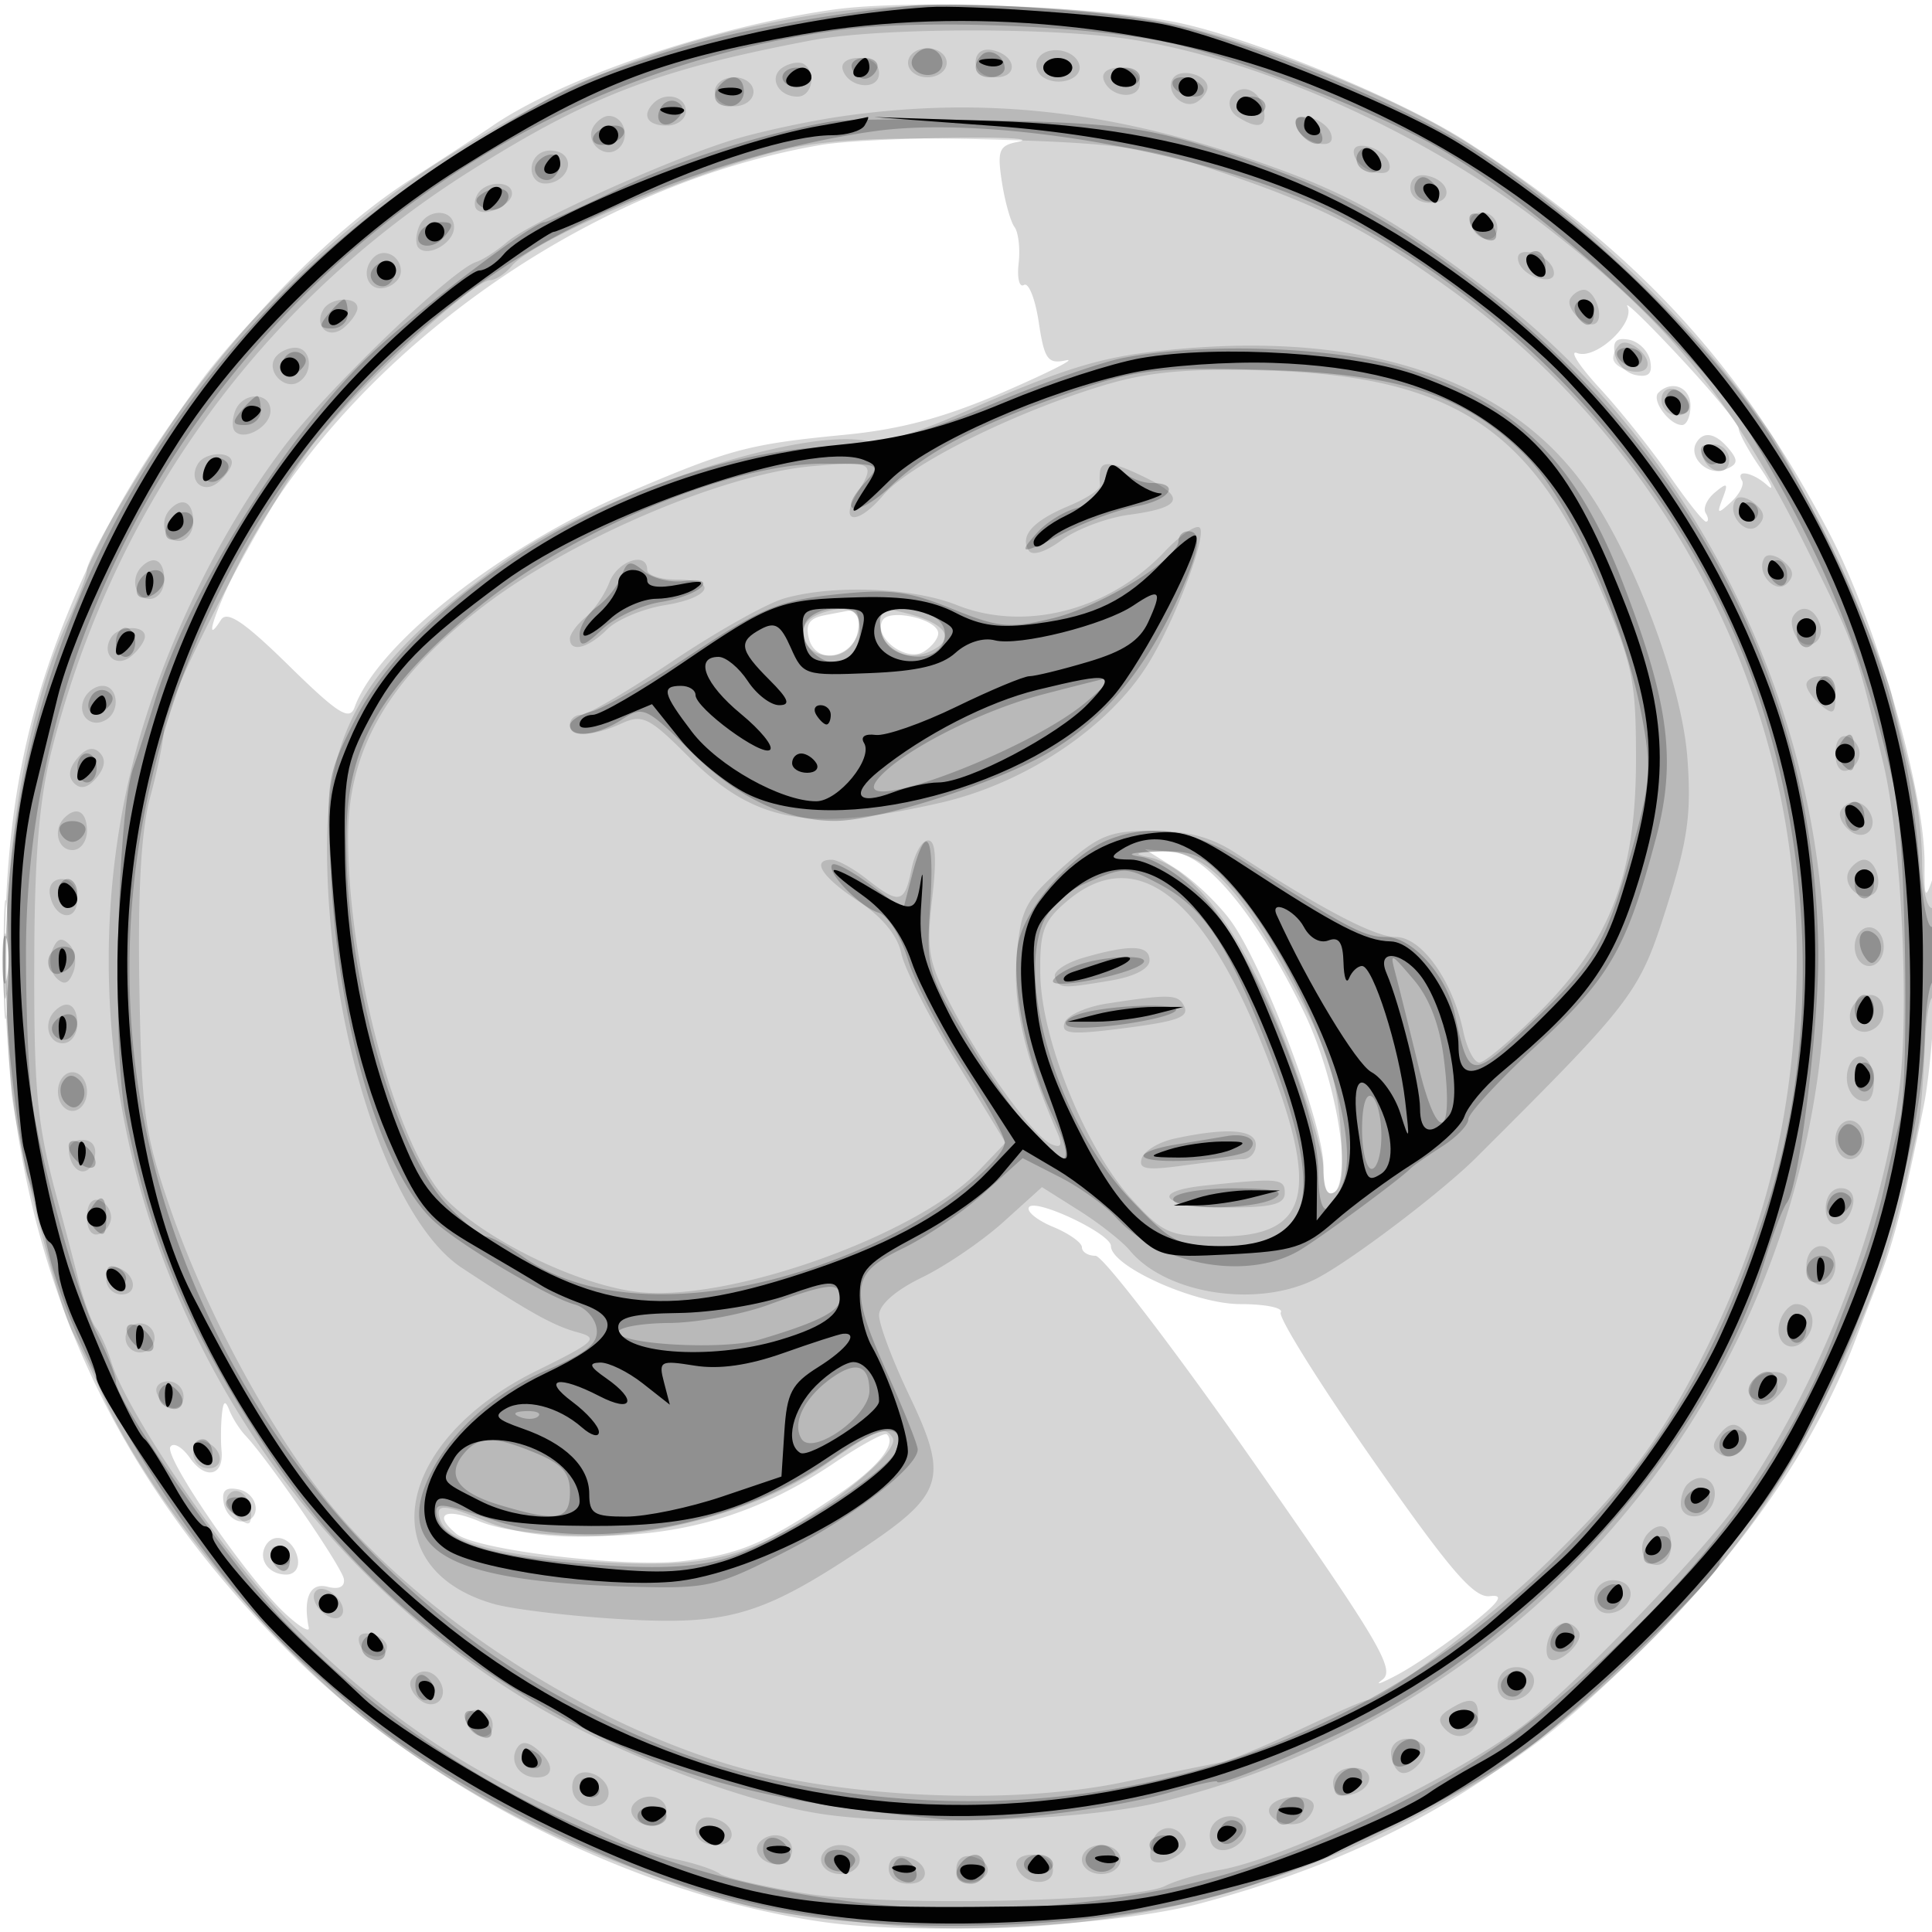 <svg xmlns="http://www.w3.org/2000/svg" width="200" height="200" fill="#000000"><path fill-opacity=".161" fill-rule="evenodd" d="M86.25.998C73.848 2.746 58.231 8.065 51.04 12.991c-1.397.957-5.221 3.461-8.497 5.565C30.671 26.18 16.922 42.372 9.899 57 3.065 71.235.5 82.833.5 99.5c0 28.901 9.736 52.222 30.151 72.218 14.17 13.879 35.177 24.398 54.349 27.215 10.141 1.489 30.222.523 39.251-1.89 18.578-4.964 31.999-12.743 46.249-26.807 10.042-9.911 17.412-20.657 21.51-31.363a978 978 0 0 1 2.665-6.873c1.388-3.536 2.62-8.363 4.467-17.5 1.292-6.392 2.086-26.957.907-23.5-.74 2.171-.848 1.974-.818-1.5.064-7.523-5.019-25.12-9.971-34.515-9.255-17.562-20.087-29.223-37.49-40.355-6.661-4.261-21.089-10.27-29.126-12.13C114.835.693 94.4-.15 86.25.998M85 15.002c-24.703 4.207-49.681 22.27-60.453 43.717-2.413 4.804-3.491 8.319-1.672 5.449.63-.995 2.411.205 7.023 4.732 5.072 4.979 6.29 5.754 6.803 4.332 2.361-6.55 15.095-16.588 28.083-22.139C75.608 46.466 77.4 45.986 87.5 45.004c5.787-.562 10.351-1.798 16.5-4.468 4.675-2.03 7.531-3.484 6.346-3.232-1.881.4-2.238-.1-2.814-3.942-.363-2.42-1.052-4.159-1.53-3.863s-.728-.709-.554-2.231-.019-3.218-.428-3.768c-.408-.55-.997-2.66-1.309-4.69-.493-3.218-.287-3.744 1.612-4.114 3.966-.772-15.735-.476-20.323.306m83.468 16.712c.859 1.723-3.279 5.573-5.198 4.836-.866-.332.197 1.321 2.362 3.673s5.406 6.415 7.201 9.027 3.493 4.75 3.774 4.75.264-.399-.037-.887c-.301-.487.132-1.451.964-2.141 1.278-1.061 1.401-.967.799.604-.635 1.654-.539 1.697.872.391.872-.807 1.381-1.804 1.131-2.217-.736-1.216 1.147-.857 2.626.5.749.688.389-.169-.8-1.904s-2.169-3.535-2.178-4-2.74-3.771-6.068-7.346c-3.329-3.575-5.78-5.954-5.448-5.286m-1.297 4.934c.193 1.006 1.175 1.988 2.181 2.181 1.321.255 1.732-.156 1.477-1.477-.193-1.006-1.175-1.988-2.181-2.181-1.321-.255-1.732.156-1.477 1.477m4.504 4.01c-.757.757 1.136 3.342 2.447 3.342.483 0 .878-.9.878-2 0-1.922-1.956-2.711-3.325-1.342m3.95 5.14c-.919 1.486 1.138 3.507 2.887 2.836 1.393-.535 1.482-.936.478-2.146-1.368-1.649-2.615-1.904-3.365-.69M85.358 63.692c-1.574.308-2.003.948-1.62 2.416.731 2.794 4.657 2.131 5.082-.858.175-1.237-.05-2.189-.5-2.114-.451.075-1.784.325-2.962.556m6.028.492c-1.081 1.75 2.421 4.428 4.268 3.263.888-.561 1.546-1.453 1.462-1.983-.224-1.402-4.995-2.468-5.73-1.28m30.248 25.682c1.724 1.08 4.269 3.465 5.656 5.299 3.345 4.426 9.71 21.136 9.71 25.494 0 2.313.374 3.228 1.128 2.762 1.976-1.221.163-11.867-3.192-18.748-4.792-9.827-9.934-16.116-13.47-16.471l-2.966-.299zM.365 99.5c.003 5.5.171 7.622.373 4.716.203-2.905.201-7.405-.004-10S.363 94 .365 99.5m106.15 25.476c-.269.435.855 1.349 2.498 2.029 1.643.681 2.987 1.633 2.987 2.116s.634.879 1.409.879 8.132 9.608 16.349 21.351c13.024 18.613 14.734 21.502 13.341 22.534-.88.652-.154.407 1.613-.543s5.101-3.224 7.412-5.052c3.105-2.457 3.657-3.254 2.116-3.057-1.661.213-4.119-2.647-12.136-14.121-5.528-7.913-9.812-14.775-9.519-15.25s-1.591-.862-4.188-.862c-4.703 0-13.397-3.906-13.397-6.019 0-1.277-7.874-4.994-8.485-4.005M22.964 146.5c-.107 1.1-.121 2.748-.031 3.661.257 2.62-1.652 3.078-3.26.782-.805-1.149-1.722-1.673-2.036-1.164-.666 1.077 7.919 13.554 11.849 17.221 1.473 1.375 2.588 2.05 2.478 1.5-.616-3.067.131-4.708 1.93-4.238 1.185.31 1.822.01 1.703-.801-.179-1.219-7.81-12.341-10.186-14.848-.599-.632-1.351-1.816-1.671-2.631-.43-1.095-.633-.96-.776.518m63.341 4.981C78.548 156.704 70.947 159 61.407 159c-5.026 0-9.555-.582-11.785-1.513-3.541-1.48-4.86-.756-2.372 1.302 2.014 1.665 17.441 3.523 23.422 2.82 5.906-.694 8.611-1.843 15.855-6.732 4.289-2.895 6.327-5.356 5.291-6.392-.235-.236-2.717 1.112-5.513 2.996m-63.132 4.178c.195 1.013 1.023 1.841 1.841 1.841 2.143 0 1.834-2.906-.355-3.327-1.336-.257-1.743.15-1.486 1.486m4.36 4.288c-.88 1.423.242 3.053 2.099 3.053.876 0 1.378-.703 1.191-1.667-.389-2.009-2.386-2.849-3.29-1.386"/><path fill-opacity=".14" fill-rule="evenodd" d="M84.5 1.502C69.776 3.925 60.098 7.672 46 16.409c-7.79 4.827-17.886 13.879-24.105 21.609C17.818 43.086 9 57.43 9 58.994c0 .565-.887 2.935-1.97 5.267C3.243 72.408.731 85.732.668 98c-.032 6.325.255 13.525.639 16 1.1 7.106 4.785 21.256 6.25 24 .734 1.375 2.13 4.3 3.102 6.5 4.878 11.04 18.53 27.379 29.544 35.361 30.302 21.958 69.294 25.943 101.797 10.402 10.789-5.159 16.557-8.858 22.926-14.702 11.449-10.505 17.596-18.186 22.856-28.561 6.236-12.299 8.072-17.483 10.804-30.5.231-1.1.531-4.767.667-8.148s.578-5.631.982-5 .741-1.214.75-4.102c.008-2.888-.435-5.25-.985-5.25s-1.011-2.138-1.024-4.75-.491-6.55-1.063-8.75a360 360 0 0 1-2.068-8.5c-1.018-4.45-9.178-22.044-12.583-27.131-7.894-11.79-21.369-24.369-33.762-31.518-7.027-4.054-19.77-9.007-27.857-10.828C112.175.391 94.244-.102 84.5 1.502M84 4.177C68.14 7.185 61.044 9.905 48.648 17.724 26.98 31.392 11.855 52.293 5.391 77.5 4.085 82.593 3.583 88.45 3.548 99c-.047 14.173.261 17.337 2.479 25.5.597 2.2 1.535 5.782 2.082 7.961.548 2.178 1.367 4.428 1.821 5 .454.571 1.171 2.162 1.593 3.535 1.628 5.292 11.854 20.232 18.342 26.798 8.58 8.683 16.986 14.655 27.135 19.279 2.475 1.128 5.733 2.661 7.24 3.407s4.207 1.67 6 2.054 3.71 1.029 4.26 1.435 4.474 1.315 8.72 2.021c8.498 1.412 34.239.881 37.436-.773 1.014-.524 3.584-1.268 5.712-1.653 7.131-1.289 25.623-10.263 32.132-15.594 5.44-4.456 17.944-17.491 21.122-22.021 8.554-12.191 14.92-28.29 16.951-42.874 1.131-8.114.274-26.144-1.619-34.075-2.912-12.201-2.873-12.09-8.057-22.5-7.544-15.148-14.28-23.373-27.34-33.383-12.387-9.494-29.059-16.955-42.574-19.052-8.162-1.266-26.037-1.206-32.983.112M94 6.5c0 .833.889 1.5 2 1.5s2-.667 2-1.5S97.111 5 96 5s-2 .667-2 1.5m7-.073c0 .927.855 1.573 2.083 1.573 2.437 0 2.093-2.337-.416-2.823-.987-.192-1.667.318-1.667 1.25m6.465-.371c-.397.642-.142 1.526.566 1.963 1.657 1.024 4.167.074 3.678-1.392-.528-1.586-3.379-1.969-4.244-.571m-26.391.898C79.496 7.93 80.505 10 82.559 10c1.52 0 2.003-2.535.643-3.375-.439-.271-1.396-.123-2.128.329m6.176.296c.63 1.892 3.75 2.161 3.75.323C91 6.646 90.145 6 88.917 6c-1.222 0-1.912.517-1.667 1.25m27 1c.63 1.892 3.75 2.161 3.75.323 0-.927-.855-1.573-2.083-1.573-1.222 0-1.912.517-1.667 1.25m7.169-.119c-.852 1.379 1.105 3.281 2.494 2.423.598-.37 1.087-1.047 1.087-1.506 0-1.33-2.871-2.066-3.581-.917M74 9.5c0 .833.889 1.5 2 1.5s2-.667 2-1.5S77.111 8 76 8s-2 .667-2 1.5m53.464.559c-.396.641-.1 1.557.658 2.037 2.114 1.339 3.057 1.073 2.701-.763-.402-2.075-2.397-2.832-3.359-1.274m-59.797.608C66.399 11.934 67.008 13 69 13c1.111 0 2-.667 2-1.5 0-1.522-2.115-2.051-3.333-.833M87 12.062c-3.025.439-7.75 1.44-10.5 2.224-6.373 1.815-21.385 8.549-24 10.765-1.1.932-2.544 1.864-3.208 2.072-2.48.774-15.312 13.091-19.834 19.038C22.311 55.558 16.212 68.493 13.501 80c-8.658 36.756 8.274 76.233 41.237 96.144 8.594 5.191 21.88 10.31 30.118 11.605 8.716 1.37 27.228.757 35.144-1.163 35.84-8.693 62.495-37.725 68.021-74.086 4.615-30.367-9.041-63.538-33.924-82.403-10.516-7.973-15.152-10.487-25.894-14.042-14.45-4.782-27.246-6.022-41.203-3.993m-25.554 1.025c-1.03 1.668 1.287 3.58 2.667 2.2C65.267 14.133 64.545 12 63 12c-.485 0-1.184.489-1.554 1.087m72.772.067c.246.741 1.25 1.501 2.23 1.692 1.14.22 1.621-.14 1.334-1-.246-.741-1.25-1.501-2.23-1.692-1.14-.22-1.621.14-1.334 1M81.5 15.415c-9.195 2.123-26.24 9.361-28.523 12.113-.672.81-1.679 1.472-2.239 1.472-1.735 0-13.47 10.845-18.197 16.818-4.74 5.988-15.51 26.578-15.585 29.793-.024 1.039-.658 4.139-1.409 6.889-.925 3.392-1.286 9.664-1.122 19.5.218 13.064.531 15.342 3.166 23 3.549 10.318 9.889 22.234 15.896 29.88 9.212 11.726 26.272 23.034 41.871 27.754 11.44 3.461 29.007 4.288 40.646 1.913 4.673-.954 9.308-1.895 10.299-2.093.992-.198 4.706-1.731 8.253-3.407s6.698-3.047 7.002-3.047c1.572 0 12.755-8.554 18.473-14.13 7.995-7.797 11.413-12.248 15.667-20.403C182.816 127.824 186 114.705 186 99.016c0-27.255-13.58-53.186-36.354-69.417-8.595-6.126-13.294-8.461-24.646-12.249-6.315-2.107-9.87-2.567-22.5-2.911-10.539-.287-16.784.003-21 .976m-25.25.293c-1.73.635-1.576 3.292.191 3.292 1.819 0 3.064-1.919 1.922-2.962-.475-.433-1.425-.582-2.113-.33m83.968.446c.246.741 1.25 1.501 2.23 1.692 1.14.22 1.621-.14 1.334-1-.246-.741-1.25-1.501-2.23-1.692-1.14-.22-1.621.14-1.334 1M146 19.427c0 .927.855 1.573 2.083 1.573 2.437 0 2.093-2.337-.416-2.823-.987-.192-1.667.318-1.667 1.25m-96.541.64c-.363.586-.409 1.317-.102 1.623.822.823 3.643-.461 3.643-1.659 0-1.357-2.697-1.33-3.541.036m-6.114 3.476c-.326.849-.331 1.804-.012 2.124C44.342 26.676 47 25.128 47 23.531c0-1.996-2.888-1.986-3.655.012m108.884-.355c.618 1.854 2.771 2.161 2.771.395 0-.871-.713-1.583-1.583-1.583-.871 0-1.406.534-1.188 1.188M38.688 26.646c-1.374 1.374-.662 3.496 1.062 3.164.962-.186 1.75-.969 1.75-1.74 0-1.579-1.764-2.472-2.812-1.424m118.53.508c.246.741 1.25 1.501 2.23 1.692 1.14.22 1.621-.14 1.334-1-.246-.741-1.25-1.501-2.23-1.692-1.14-.22-1.621.14-1.334 1m5.352 3.733c-.649 1.049 1.846 3.363 2.703 2.507.772-.773-.248-3.394-1.321-3.394-.459 0-1.081.399-1.382.887M33.5 32c-1.081 1.749.522 3.227 2.089 1.926.776-.644 1.411-1.566 1.411-2.048 0-1.206-2.738-1.11-3.5.122m88.5 4.131c-7.897.716-11.293 1.731-23.02 6.878-3.965 1.74-7.977 2.964-8.914 2.718C83.422 43.99 61.874 51.096 52 58.28 38.003 68.464 33.836 75.235 33.852 87.763c.024 18.748 6.357 38.469 13.967 43.488 6.945 4.582 9.512 6.01 11.986 6.672 2.233.597 1.814.99-4.224 3.963-14.703 7.238-17.168 20.491-4.491 24.145 1.875.54 7.685 1.246 12.91 1.567 11.268.694 14.794-.313 25.104-7.167 8.65-5.751 9.148-7.34 5.011-16-1.713-3.587-3.115-7.311-3.115-8.277 0-1.088 1.697-2.58 4.463-3.924 2.454-1.192 6.249-3.782 8.432-5.754l3.97-3.586 3.832 2.419c2.108 1.33 4.468 3.185 5.245 4.121 3.811 4.592 13.334 6.027 19.358 2.918 3.558-1.838 12.932-8.942 16.528-12.527 16.3-16.25 16.87-16.999 19.668-25.821 2.224-7.015 2.606-9.723 2.184-15.5-.556-7.632-5.401-20.603-10.376-27.783C156.477 39.423 141.74 34.342 122 36.131m45.658-.456c-.362.362-.658.985-.658 1.385 0 1.121 2.87 1.959 3.457 1.01.662-1.071-1.917-3.277-2.799-2.395M28.446 37.087c-.873 1.412 1.055 3.34 2.467 2.467 1.586-.98 1.33-3.554-.354-3.554-.793 0-1.743.489-2.113 1.087m86.054 2.729C105.112 42.6 94.125 48.063 91.401 51.3c-2.655 3.155-4.633 2.903-2.613-.332 1.922-3.078 1.563-3.278-4.837-2.697C74.804 49.1 59.05 55.834 50 62.783 40.321 70.215 36.067 77.44 36.036 86.5c-.048 13.932 5.21 32.982 10.488 38 4.62 4.392 14.119 8.806 19.998 9.293 9.614.798 28.514-6.04 34.776-12.58l2.797-2.922-5.112-8.395c-2.812-4.618-5.372-9.669-5.689-11.225-.369-1.812-1.963-3.747-4.435-5.383C85.076 90.784 83.924 89 86.092 89c.601 0 2.237.9 3.635 2 3.376 2.656 3.915 2.539 4.623-1 .33-1.65 1.105-3 1.723-3 .784 0 .913 1.817.426 6.01-.621 5.353-.402 6.577 2.005 11.179 3.312 6.335 8.522 13.513 10.357 14.271.987.408 1.151.078.597-1.199-3.357-7.732-4.621-13.203-4.209-18.213.405-4.921.867-5.823 4.729-9.25 3.757-3.335 4.897-3.798 9.347-3.798 3.617 0 6.084.665 8.621 2.325 8.8 5.755 14.366 8.675 16.539 8.675 2.667 0 5.87 4.469 6.987 9.75.378 1.788 1.131 3.25 1.673 3.25s3.362-2.376 6.266-5.281c7.325-7.325 9.956-14.258 9.948-26.219-.006-8.229-.338-9.768-3.874-17.967-7.01-16.256-15.328-21.606-34.485-22.181-7.888-.237-11.993.128-16.5 1.464m57.5 1.601c0 .871.713 1.583 1.583 1.583.871 0 1.406-.534 1.188-1.187-.618-1.855-2.771-2.162-2.771-.396M24.345 42.543c-.326.849-.331 1.804-.012 2.124C25.342 45.676 28 44.128 28 42.531c0-1.996-2.888-1.986-3.655.012m151.884 4.645c.618 1.854 2.771 2.161 2.771.395 0-.871-.713-1.583-1.583-1.583-.871 0-1.406.534-1.188 1.188M20.5 48c-1.081 1.749.522 3.227 2.089 1.926.776-.644 1.411-1.566 1.411-2.048 0-1.206-2.738-1.11-3.5.122m93.382.75a5.8 5.8 0 0 0-.004 1.488c.063.406-1.404 1.373-3.26 2.148-3.697 1.545-5.069 3.076-4.124 4.605.363.586 1.751.149 3.406-1.075 1.536-1.136 4.673-2.317 6.971-2.626 5.376-.721 5.925-1.747 1.986-3.712-3.493-1.742-4.797-1.959-4.975-.828m65.773 2.999c-.938 1.518 1.136 3.86 2.346 2.65.778-.778.674-1.423-.37-2.29-.799-.663-1.688-.825-1.976-.36m-161.988.918C16.449 53.885 16.978 56 18.5 56c.833 0 1.5-.889 1.5-2 0-1.992-1.066-2.601-2.333-1.333m102.906 4.428c-5.765 6.108-14.5 8.352-21.542 5.534-4.531-1.813-12.802-2.129-17.847-.682-1.817.521-7.02 3.446-11.563 6.5C65.079 71.501 60.83 74 60.181 74c-.65 0-1.181.45-1.181 1 0 1.315 2.313 1.27 5.325-.102 2.174-.991 2.871-.65 6.892 3.371 6.892 6.893 12.421 7.927 26.002 4.866 8.871-1.999 17.562-7.798 21.664-14.455 2.85-4.626 6.184-13.521 5.278-14.081-.429-.264-2.043.858-3.588 2.496m62.082.654c-.938 1.518 1.136 3.86 2.346 2.65.778-.778.674-1.423-.37-2.29-.799-.663-1.688-.825-1.976-.36m-167.988.918C13.449 59.885 13.978 62 15.5 62c.833 0 1.5-.889 1.5-2 0-1.992-1.066-2.601-2.333-1.333m48.412 1.624c-.479 1.26-1.593 2.89-2.475 3.623-.882.732-1.604 1.726-1.604 2.208 0 1.464 1.891.987 3.848-.97 1.016-1.016 3.716-2.147 6-2.512C73.634 61.875 74.452 60 70 60c-1.65 0-3-.45-3-1 0-1.966-3.066-.956-3.921 1.291m21.025 3.623c-2.132 1.35-.523 4.284 2.142 3.906 2.876-.408 3.864-4.828 1.074-4.805-1.001.009-2.448.413-3.216.899m7.059 1.206c.367 2.591 3.301 3.561 5.829 1.927 1.874-1.211.547-2.649-3.329-3.606-2.569-.635-2.804-.477-2.5 1.679m94.462-1.322c-.271.439-.123 1.396.329 2.128 1.065 1.723 3.133.464 2.395-1.458-.615-1.603-1.945-1.93-2.724-.67M11.5 66c-1.081 1.749.522 3.227 2.089 1.926.776-.644 1.411-1.566 1.411-2.048 0-1.206-2.738-1.11-3.5.122M187 70.878c0 .482.675 1.437 1.5 2.122 1.253 1.04 1.5.896 1.5-.878 0-1.22-.638-2.122-1.5-2.122-.825 0-1.5.395-1.5.878M8.651 72.468c-.642 1.671.848 2.959 2.349 2.032 1.495-.924 1.206-3.5-.393-3.5-.766 0-1.647.661-1.956 1.468M190 78c0 1.289.506 1.998 1.25 1.75.688-.229 1.25-1.017 1.25-1.75s-.562-1.521-1.25-1.75c-.744-.248-1.25.461-1.25 1.75M8 78.5q-1.315 1.585-.315 2.585T10 80.5t.315-2.585T8 78.5m182.57 5.387c-.301.487.082 1.409.852 2.048 1.559 1.294 3.155-.193 2.078-1.935-.765-1.238-2.2-1.294-2.93-.113m-183.903.78C5.449 85.885 5.978 88 7.5 88c.833 0 1.5-.889 1.5-2 0-1.992-1.066-2.601-2.333-1.333m112.162 4.049c4.597.876 9.75 7.749 14.073 18.771 2.254 5.746 4.098 11.839 4.098 13.539 0 2.037.384 2.855 1.126 2.396.733-.453.95-2.892.62-6.997-.392-4.887-1.448-8.056-4.7-14.113-5.697-10.609-9.391-14.352-13.992-14.176-2.48.095-2.851.27-1.225.58m72.617 1.371c-.858 1.389 1.044 3.346 2.423 2.494 1.149-.71.413-3.581-.917-3.581-.459 0-1.136.489-1.506 1.087M5.177 92.667C5.663 95.176 8 95.52 8 93.083 8 91.855 7.354 91 6.427 91c-.932 0-1.442.68-1.25 1.667m105.186.697c-2.363 2.033-2.738 3.087-2.671 7.51.101 6.703 4.711 18.074 9.404 23.199 3.355 3.662 3.969 3.927 9.128 3.927 9.54 0 10.559-4.649 4.384-20-6.275-15.598-13.258-20.646-20.245-14.636M.3 100c0 3.025.187 4.263.416 2.75s.229-3.987 0-5.5S.3 96.975.3 100M192 98c0 1.111.667 2 1.5 2s1.5-.889 1.5-2-.667-2-1.5-2-1.5.889-1.5 2m-186.6.4c-.366.954-.171 2.229.434 2.834.8.8 1.282.627 1.766-.634.366-.954.171-2.229-.434-2.834-.8-.8-1.282-.627-1.766.634m106.782.736c-1.825.526-3.164 1.419-2.975 1.985.409 1.226.675 1.244 5.807.377 2.448-.414 3.986-1.219 3.986-2.086 0-1.593-1.968-1.673-6.818-.276m2.396 4.756c-2.157.334-4.127 1.229-4.377 1.989-.37 1.123.642 1.245 5.422.65 6.55-.815 7.674-1.242 6.834-2.6-.613-.993-1.693-.998-7.879-.039m77.073.576c-.642 1.671.848 2.959 2.349 2.032 1.495-.924 1.206-3.5-.393-3.5-.766 0-1.647.661-1.956 1.468m-185.984.199C4.449 105.885 4.978 108 6.5 108c.833 0 1.5-.889 1.5-2 0-1.992-1.066-2.601-2.333-1.333m185.737 5.722c-.652 1.699.225 3.611 1.655 3.611 1.261 0 1.207-3.718-.066-4.504-.554-.343-1.269.059-1.589.893M6 113c0 1.111.667 2 1.5 2s1.5-.889 1.5-2-.667-2-1.5-2-1.5.889-1.5 2m184 5c0 1.111.667 2 1.5 2s1.5-.889 1.5-2-.667-2-1.5-2-1.5.889-1.5 2m-68.418-.132c-1.604.348-3.127 1.264-3.384 2.036-.377 1.133.456 1.278 4.307.75 2.626-.36 5.386-.654 6.135-.654s1.36-.675 1.36-1.5c0-1.586-2.978-1.809-8.418-.632M7.177 119.553c.452 2.172 2.227 2.305 2.633.197.21-1.095-.28-1.75-1.31-1.75-.961 0-1.512.647-1.323 1.553m117.573 3.175c-5.972.625-4.341 2.272 2.25 2.272 4.667 0 6-.333 6-1.5 0-1.517-.593-1.572-8.25-.772m64.25 2.355c0 2.437 2.337 2.093 2.823-.416.192-.987-.318-1.667-1.25-1.667-.927 0-1.573.855-1.573 2.083M9 126c0 1.289.506 1.998 1.25 1.75.688-.229 1.25-1.017 1.25-1.75s-.562-1.521-1.25-1.75c-.744-.248-1.25.461-1.25 1.75m178 5c0 1.111.667 2 1.5 2s1.5-.889 1.5-2-.667-2-1.5-2-1.5.889-1.5 2m-176 1.417c0 .87.713 1.583 1.583 1.583 1.766 0 1.459-2.153-.395-2.771-.654-.218-1.188.317-1.188 1.188m173.336 4.15c-.888 2.315 1.077 3.845 2.592 2.019 1.282-1.543.701-3.586-1.018-3.586-.535 0-1.243.705-1.574 1.567M13 138.5c0 .825.675 1.5 1.5 1.5s1.5-.675 1.5-1.5-.675-1.5-1.5-1.5-1.5.675-1.5 1.5m168.5 4.5c-1.081 1.749.522 3.227 2.089 1.926.776-.644 1.411-1.566 1.411-2.048 0-1.206-2.738-1.11-3.5.122m-165.271 1.188c.618 1.854 2.771 2.161 2.771.395 0-.87-.712-1.583-1.583-1.583s-1.406.534-1.188 1.188m161.88 4.181c-.891 1.074-.91 1.636-.07 2.155 1.63 1.008 3.654-1.231 2.319-2.566-.724-.724-1.412-.598-2.249.411M85.5 151.582c-9.642 6.694-26.503 9.533-35.154 5.918-4.476-1.87-5.431-1.884-4.734-.07.88 2.294 6.198 3.677 16.462 4.279 10.501.617 14.662-.268 21.426-4.558 5.431-3.445 9.541-7.276 8.905-8.304-.799-1.293-1.508-1.013-6.905 2.735M20 150.417c0 .87.712 1.583 1.583 1.583 1.766 0 1.459-2.153-.395-2.771-.654-.218-1.188.317-1.188 1.188m154.667 3.25c-.367.366-.667 1.266-.667 2 0 1.77 2.639 1.715 3.324-.069.808-2.106-1.098-3.491-2.657-1.931M23.58 154.87c-.307.497.112 1.459.931 2.139 1.211 1.005 1.489.944 1.489-.328 0-1.866-1.631-3.087-2.42-1.811m147.087 3.797c-1.218 1.218-.689 3.333.833 3.333.833 0 1.5-.889 1.5-2 0-1.992-1.066-2.601-2.333-1.333M28.15 160.95c.22.66.726 1.166 1.125 1.125 1.196-.124.964-1.495-.325-1.925-.66-.22-1.02.14-.8.8m138.1 2.758c-1.73.635-1.576 3.292.191 3.292 1.819 0 3.064-1.919 1.922-2.962-.475-.433-1.425-.582-2.113-.33m-133.65 1.13c-.318.515.052 1.458.822 2.097.828.687 1.636.78 1.978.227.318-.515-.052-1.458-.822-2.097-.828-.687-1.636-.78-1.978-.227m127.745 4.705c-.326.849-.322 1.813.007 2.143.865.864 3.731-1.742 3.078-2.799-.854-1.381-2.432-1.045-3.085.656m-123.127.611c.519 1.558 2.756 1.83 2.835.346.029-.55-.698-1.155-1.615-1.346-1.043-.215-1.5.159-1.22 1m119.032 2.554c-1.73.635-1.576 3.292.191 3.292 1.819 0 3.064-1.919 1.922-2.962-.475-.433-1.425-.582-2.113-.33m-113.68 1.179c-.301.487.082 1.409.852 2.048 1.559 1.294 3.155-.193 2.078-1.935-.765-1.238-2.2-1.294-2.93-.113m107.438 3.087c-1.127.713-1.209 1.225-.337 2.097 1.369 1.369 3.329.409 3.329-1.63 0-1.664-.881-1.801-2.992-.467m-101.779 1.214c.618 1.854 2.771 2.161 2.771.395 0-.87-.712-1.583-1.583-1.583s-1.406.534-1.188 1.188m5.301 2.763c-.863 1.397.237 3.049 2.029 3.049 1.836 0 1.851-1.415.03-2.926-.965-.801-1.616-.839-2.059-.123m90.47.49c0 .793.399 1.688.887 1.989 1.101.681 3.342-1.868 2.438-2.772-1.19-1.19-3.325-.687-3.325.783m-84.527 2.603c-.325.526-.313 1.406.027 1.956.924 1.495 3.5 1.206 3.5-.393 0-1.696-2.704-2.894-3.527-1.563m78.527.529c0 .932.68 1.442 1.667 1.25 2.509-.486 2.853-2.823.416-2.823-1.228 0-2.083.646-2.083 1.573m-72.306 2.066c-.933.934.194 2.361 1.865 2.361.793 0 1.441-.675 1.441-1.5 0-1.506-2.111-2.056-3.306-.861m65.802.368c-.755 1.221 1.988 2.43 3.456 1.523.576-.357 1.048-1.071 1.048-1.589 0-1.261-3.718-1.207-4.504.066M72 189.427c0 .927.855 1.573 2.083 1.573 2.437 0 2.093-2.337-.416-2.823-.987-.192-1.667.318-1.667 1.25m53.5-.427c-.34.55-.352 1.43-.027 1.956.823 1.331 3.527.133 3.527-1.563 0-1.599-2.576-1.888-3.5-.393m-6.123 1.46c-.343.894-.408 1.842-.144 2.107.847.847 3.865-.774 3.497-1.878-.601-1.802-2.695-1.945-3.353-.229m-40.683.179c-.933.934.194 2.361 1.865 2.361.793 0 1.441-.675 1.441-1.5 0-1.506-2.111-2.056-3.306-.861M85 192.5c0 .833.889 1.5 2 1.5s2-.667 2-1.5-.889-1.5-2-1.5-2 .667-2 1.5m27 0c0 .833.889 1.5 2 1.5s2-.667 2-1.5-.889-1.5-2-1.5-2 .667-2 1.5m-20 .927c0 .927.855 1.573 2.083 1.573 2.437 0 2.093-2.337-.416-2.823-.987-.192-1.667.318-1.667 1.25m7 .073c0 1.03.655 1.52 1.75 1.31 2.108-.406 1.975-2.181-.197-2.633-.906-.189-1.553.362-1.553 1.323m6.25-.25c.63 1.892 3.75 2.161 3.75.323 0-.927-.855-1.573-2.083-1.573-1.222 0-1.912.517-1.667 1.25"/><path fill-opacity=".223" fill-rule="evenodd" d="M94 .626c-10.05 1.036-19.282 2.84-26 5.08-9.017 3.008-9.156 3.077-20.5 10.136-32.122 19.99-50.136 56.279-46.448 93.565.55 5.551 1.398 11.218 1.887 12.593.488 1.375 1.401 4.708 2.028 7.407 2.978 12.808 16.15 33.876 27.033 43.237a426 426 0 0 1 5 4.383c8.781 7.843 28.905 17.77 41.556 20.499 14.171 3.057 36.482 2.208 49.514-1.883 10.047-3.155 25.653-10.981 31.623-15.86 6.371-5.207 18.307-16.878 18.307-17.902 0-.446 1.279-2.29 2.842-4.096 8.867-10.25 17.951-35.131 18.404-50.406.102-3.427.538-6.013.969-5.746.432.267.778-1.229.77-3.324-.01-2.415-.32-3.329-.847-2.497-.504.794-1.092-1.967-1.491-7-1.161-14.665-6.05-28.598-15.229-43.405-5.885-9.494-19.363-22.558-30.852-29.908-7.059-4.516-22.774-11.053-31.066-12.923C115.06 1.124 99.725.036 94 .626M87.25 3.07C39.371 9.269 2.584 51.001 2.688 99c.013 6.325.323 13.261.689 15.414 1.293 7.617 4.774 19.962 6.686 23.709 1.065 2.089 1.937 4.304 1.937 4.923 0 2.054 12.142 19.369 17.362 24.759 20.757 21.433 50.848 32.335 80.898 29.311 12.394-1.247 21.295-3.863 33.194-9.752 10.385-5.14 16.316-9.481 26.046-19.062 9.332-9.19 16.387-19.657 20.51-30.429a978 978 0 0 1 2.665-6.873c.756-1.925 1.82-5.525 2.364-8 .545-2.475 1.277-5.625 1.628-7 .988-3.879.634-28.968-.481-34-3.044-13.737-7.165-23.97-14.815-36.783-5.019-8.406-21.713-23.75-32.679-30.036-6.27-3.593-20.056-8.99-27.196-10.646-7.961-1.846-25.507-2.597-34.246-1.465m7.293 2.861c-.74 1.197 1.141 2.382 2.473 1.559C98.135 6.799 97.4 5 96 5c-.485 0-1.141.419-1.457.931m7.096-.237C100.513 6.82 100.954 8 102.5 8c.825 0 1.5-.423 1.5-.941 0-1.261-1.562-2.164-2.361-1.365M88.192 7.075c.197.591.785 1.075 1.308 1.075s1.111-.484 1.308-1.075S90.417 6 89.5 6s-1.505.484-1.308 1.075M108 7c0 .55.675 1 1.5 1s1.5-.45 1.5-1-.675-1-1.5-1-1.5.45-1.5 1M81 8c0 .55.675 1 1.5 1S84 8.55 84 8s-.675-1-1.5-1-1.5.45-1.5 1m34 0c0 .55.675 1 1.5 1s1.5-.45 1.5-1-.675-1-1.5-1-1.5.45-1.5 1m-40.333.667C73.516 9.817 73.938 11 75.5 11c.825 0 1.5-.675 1.5-1.5 0-1.562-1.183-1.984-2.333-.833M121.5 9c.34.55 1.293 1 2.118 1s1.222-.45.882-1-1.293-1-2.118-1-1.222.45-.882 1m-53.031 2.05c-.95 1.538.351 2.53 1.635 1.246.718-.718.735-1.277.052-1.699-.56-.346-1.319-.142-1.687.453M128 11c0 .55.675 1 1.5 1s1.5-.45 1.5-1-.675-1-1.5-1-1.5.45-1.5 1m-42 1.585c-7.246 1.279-16.039 4.082-22.168 7.064C60.045 21.492 56.682 23 56.358 23c-1.189 0-12.706 8.735-17.8 13.5-8.592 8.037-19.095 24.838-22.505 36-.672 2.2-1.69 5.35-2.263 7-1.653 4.763-2.198 28.746-.814 35.813C15.488 128.14 19.415 137.447 27.61 150c7.466 11.436 16.504 19.766 29.33 27.034 12.004 6.802 21.649 9.486 40.56 11.286 5.083.484 17.577-.997 23.75-2.814 2.612-.769 4.75-1.25 4.75-1.07 0 .517 5.903-1.832 13.034-5.186 19.37-9.113 37.889-29.795 43.65-48.75.836-2.75 1.871-5.45 2.299-6 1.264-1.621 3.342-18.409 3.238-26.15-.372-27.553-13.544-52.604-36.73-69.857-8.683-6.461-14.58-9.459-25.491-12.961-7.316-2.349-10.52-2.775-23-3.059-7.975-.181-15.625-.131-17 .112m48.188.478c.24.721 1.028 1.509 1.75 1.75.75.25 1.125-.125.875-.875-.241-.722-1.029-1.51-1.75-1.75-.75-.25-1.125.125-.875.875M61.5 14c-.34.55.057 1 .882 1s1.778-.45 2.118-1-.057-1-.882-1-1.778.45-2.118 1m29-.416c-13.485 1.89-28.652 7.537-39 14.521C24.11 46.59 9.197 80.9 14.445 113.36c4.206 26.018 20.919 49.88 43.684 62.373 9.857 5.408 17.837 8.127 28.465 9.699 29.109 4.304 56.509-5.052 76.497-26.12 9.466-9.977 15.03-19.622 19.794-34.312 5.274-16.261 4.954-35.604-.875-53-6.906-20.608-23.675-39.735-43.699-49.843-12.268-6.193-35.313-10.325-47.811-8.573m50.097 2.26c-.346.56-.142 1.319.453 1.687 1.538.95 2.53-.351 1.246-1.635-.718-.718-1.277-.735-1.699-.052m-85.054 1.087c-.683 1.105.894 2.299 1.818 1.375.95-.951.773-2.306-.302-2.306-.518 0-1.2.419-1.516.931m91.054 1.913c-.346.56-.142 1.319.453 1.687 1.538.95 2.53-.351 1.246-1.635-.718-.718-1.277-.735-1.699-.052m-96.502 1.097c-.994.615-1.022.986-.115 1.547.657.406 1.644.288 2.194-.262 1.303-1.303-.373-2.339-2.079-1.285m102.093 3.122c.24.721 1.028 1.509 1.75 1.75.75.25 1.125-.125.875-.875-.241-.722-1.029-1.51-1.75-1.75-.75-.25-1.125.125-.875.875m-108.645.868c-1.002 1.621 1.175 2.114 2.466.558 1.005-1.211.944-1.489-.328-1.489-.859 0-1.822.419-2.138.931M158 26.941c0 .518.45 1.219 1 1.559s1-.084 1-.941S159.55 26 159 26s-1 .423-1 .941m-119.457.99c-.683 1.105.894 2.299 1.818 1.375.95-.951.773-2.306-.302-2.306-.518 0-1.2.419-1.516.931M34 32.5c-1.02 1.229-.951 1.5.378 1.5.892 0 1.622-.675 1.622-1.5s-.17-1.5-.378-1.5c-.207 0-.937.675-1.622 1.5m129-.559c0 .518.45 1.219 1 1.559s1-.084 1-.941S164.55 31 164 31s-1 .423-1 .941M29.469 37.05c-.95 1.538.351 2.53 1.635 1.246.718-.718.735-1.277.052-1.699-.56-.346-1.319-.142-1.687.453m86.77.009c-2.343.462-8.418 2.604-13.5 4.759-7.476 3.17-10.861 4.023-17.739 4.466-18.641 1.202-41.227 14.412-48.231 28.209-2.968 5.845-3.029 6.253-2.486 16.546.835 15.829 5.396 30.795 10.832 35.545 2.971 2.596 11.71 7.733 14.385 8.457 1.1.298 2.119 1.423 2.264 2.5.204 1.512-.962 2.487-5.116 4.274-5.98 2.572-10.676 7.014-12.609 11.929-2.773 7.047 3.125 9.988 21.061 10.502 8.19.234 8.953.067 16-3.511 7.045-3.578 13.9-8.85 13.9-10.692 0-.471-1.35-3.865-3-7.543-4.134-9.214-3.978-10.626 1.463-13.27 2.454-1.192 6.249-3.781 8.432-5.754l3.969-3.586 3.818 1.949c2.1 1.071 4.717 2.942 5.816 4.157 4.613 5.101 13.92 6.685 19.287 3.283 2.713-1.719 10.271-7.314 11.215-8.302.275-.288 1.738-1.311 3.25-2.273s2.75-2.24 2.75-2.84 3.206-4.058 7.125-7.687c7.534-6.974 9.272-10.003 12.316-21.468 2.12-7.984 1.337-13.965-3.463-26.429-4.9-12.727-11.11-18.746-22.991-22.284-7.121-2.121-20.528-2.557-28.748-.937M167.5 37c.34.55 1.041 1 1.559 1s.941-.45.941-1-.702-1-1.559-1-1.281.45-.941 1m-56.341 3.511c-9.818 3.399-15.004 6.082-18.894 9.778-3.468 3.296-5.794 3.058-2.771-.283C91.293 48.019 91.253 48 85.16 48 75.537 48 58.829 55.063 49 63.286c-9.837 8.229-13.093 14.035-13.15 23.447-.086 14.051 4.898 32.183 10.45 38.017 1.701 1.787 3.497 3.25 3.992 3.25s2.208.932 3.808 2.071c8.503 6.055 24.146 4.999 38.9-2.624 5.29-2.733 11-7.507 11-9.196 0-.654-1.974-4.24-4.386-7.97s-4.956-8.685-5.652-11.012c-.697-2.327-2.039-4.476-2.983-4.776-2-.635-5.523-4.282-4.818-4.987.265-.266 2.025.665 3.911 2.067l3.428 2.549.926-3.561c1.47-5.65 2.346-4.153 1.866 3.189-.43 6.567-.318 6.955 4.11 14.304 6.608 10.967 12.721 16.278 8.564 7.44-2.739-5.821-4.329-13.744-3.571-17.787.705-3.755 5.527-9.286 9.42-10.804 4.427-1.726 8.855-.986 14.037 2.347 10.631 6.837 12.356 7.75 14.645 7.75 2.682 0 6.264 3.994 7.096 7.912 1.471 6.927 1.619 6.947 7.838 1.065 6.749-6.383 7.827-8.251 10.601-18.362 1.855-6.76 1.947-8.243.859-13.843-1.9-9.778-7.469-22.114-12.051-26.697-6.243-6.243-13.049-8.433-27.34-8.798-10.728-.274-12.778-.037-19.341 2.234m61.438.333c-.346.56-.142 1.319.453 1.687 1.538.95 2.53-.351 1.246-1.635-.718-.718-1.277-.735-1.699-.052M25 42.5c-1.02 1.229-.951 1.5.378 1.5.892 0 1.622-.675 1.622-1.5s-.17-1.5-.378-1.5c-.207 0-.937.675-1.622 1.5m151.15 4.45c.22.66.726 1.166 1.125 1.125 1.196-.124.964-1.495-.325-1.925-.66-.22-1.02.14-.8.8m-154.681 1.1c-.95 1.538.351 2.53 1.635 1.246.718-.718.735-1.277.052-1.699-.56-.346-1.319-.142-1.687.453m92.879 1.728c-.323 1.234-1.625 2.504-2.894 2.823s-3.085 1.438-4.035 2.489c-2.172 2.4-1.782 2.389 3.063-.081 2.148-1.095 5.394-2.27 7.212-2.611 3.483-.654 4.578-2.398 1.506-2.398-.99 0-2.355-.555-3.033-1.233-.977-.977-1.354-.767-1.819 1.011M180 53c0 .55.45 1 1 1s1-.45 1-1-.45-1-1-1-1 .45-1 1M17.459 54.067c-.363.586-.419 1.306-.126 1.6.717.716 2.667-.546 2.667-1.726 0-1.278-1.726-1.193-2.541.126M122 55.994c0 1.875-8.039 6.816-13.044 8.017-4.497 1.078-5.557.977-10.41-.992-4.559-1.851-6.442-2.082-12.052-1.481-5.789.619-7.707 1.412-14.822 6.126-4.494 2.978-9.185 5.67-10.422 5.983-1.237.314-2.25.971-2.25 1.461 0 1.381 2.822 1.055 5.379-.621 2.208-1.446 2.525-1.298 7.215 3.387 4.687 4.681 9.831 7.133 14.906 7.103 4.558-.026 17.004-4.036 22.171-7.144 5.677-3.414 9.93-8.535 13.358-16.087C124.191 56.983 124.476 55 123 55a1 1 0 0 0-1 .994m-57.672 3.643c-.383 1.025-1.513 2.451-2.512 3.17S60 64.841 60 65.731c0 1.321.431 1.212 2.357-.596 1.296-1.218 4.007-2.482 6.024-2.809 4.085-.663 6.293-2.688 2.37-2.174-1.36.178-3.205-.284-4.1-1.027-1.395-1.158-1.727-1.084-2.323.512M183 58.941c0 .518.45 1.219 1 1.559s1-.084 1-.941S184.55 58 184 58s-1 .423-1 .941M14.459 60.067c-.363.586-.419 1.306-.126 1.6.717.716 2.667-.546 2.667-1.726 0-1.278-1.726-1.193-2.541.126m68.873 4.511c-.803 2.091 1.866 4.667 3.99 3.852.924-.355 1.678-1.72 1.678-3.037C89 63.499 88.472 63 86.469 63c-1.393 0-2.804.71-3.137 1.578m7.848.672c.406 2.854 5.477 3.807 6.471 1.216.751-1.956-1.156-3.429-4.471-3.451-1.836-.012-2.253.453-2 2.235m94.82.25c0 .825.45 1.5 1 1.5s1-.675 1-1.5-.45-1.5-1-1.5-1 .675-1 1.5m-174 1c0 .825.45 1.5 1 1.5s1-.675 1-1.5-.45-1.5-1-1.5-1 .675-1 1.5m96 5.374c-6.542 1.709-14.741 5.904-17.105 8.752-3.526 4.249 15.495-2.793 21.605-7.998 1.65-1.406 2.775-2.533 2.5-2.504s-3.425.816-7 1.75m80-.374c0 .825.45 1.5 1 1.5s1-.675 1-1.5-.45-1.5-1-1.5-1 .675-1 1.5m-178.531.55c-.95 1.538.351 2.53 1.635 1.246.718-.718.735-1.277.052-1.699-.56-.346-1.319-.142-1.687.453m180.977 5.037c-.369.598-.171 1.588.441 2.2.817.817 1.113.528 1.113-1.087q0-3.623-1.554-1.113M8 79.5c0 .825.45 1.5 1 1.5s1-.675 1-1.5S9.55 78 9 78s-1 .675-1 1.5m183 5c0 .825.45 1.5 1 1.5s1-.675 1-1.5-.45-1.5-1-1.5-1 .675-1 1.5M6.192 86.075c.197.591.785 1.075 1.308 1.075.522 0 1.111-.484 1.308-1.075S8.417 85 7.5 85s-1.505.484-1.308 1.075m111.986 2.634c1.473.226 4.368 2.15 6.432 4.277 4.845 4.992 11.792 21.506 11.85 28.169.042 4.859 1.023 5.335 2.576 1.25 2.124-5.588-4.4-22.907-11.584-30.748-2.931-3.2-3.888-3.638-7.651-3.507-2.842.099-3.393.289-1.623.559m-5.936 2.785c-1.89.822-3.712 2.589-4.341 4.211-2.602 6.712 1.972 20.934 9.165 28.495 4.296 4.515 4.87 4.8 9.693 4.8 9.405 0 10.487-5.409 4.246-21.232-4.107-10.412-6.509-13.92-11.205-16.363-3.263-1.697-3.452-1.695-7.558.089M192 91.5c0 .825.45 1.5 1 1.5s1-.675 1-1.5-.45-1.5-1-1.5-1 .675-1 1.5m-186 1c0 .825.45 1.5 1 1.5s1-.675 1-1.5S7.55 91 7 91s-1 .675-1 1.5m-5.748 7c.011 2.2.216 2.982.455 1.738s.23-3.044-.02-4S.241 97.3.252 99.5m192.427-2.789c-.301.486-.183 1.474.262 2.194.615.994.986 1.022 1.547.115.406-.657.288-1.644-.262-2.194-.56-.56-1.241-.61-1.547-.115M5 99.583c0 .871.534 1.406 1.188 1.188C8.042 100.153 8.349 98 6.583 98 5.713 98 5 98.713 5 99.583m106.25.448c-1.237.498-2.25 1.194-2.25 1.548 0 .811 6.99-.463 9-1.64 2.059-1.206-3.717-1.127-6.75.092m33.263.969c.362 1.375 1.424 5.65 2.359 9.5 1.95 8.023 3.641 7.456 2.601-.873-.441-3.53-1.506-6.318-3.143-8.232-2.448-2.863-2.468-2.868-1.817-.395M192 104.5c0 .825.45 1.5 1 1.5s1-.675 1-1.5-.45-1.5-1-1.5-1 .675-1 1.5m-79.99.392c-1.369.382-2.044.962-1.5 1.291 1.143.689 10.187-.546 11.166-1.526.847-.847-6.413-.67-9.666.235M5.543 105.931c-.683 1.105.894 2.299 1.818 1.375.95-.951.773-2.306-.302-2.306-.518 0-1.2.419-1.516.931M192 111.5c0 .825.45 1.5 1 1.5s1-.675 1-1.5-.45-1.5-1-1.5-1 .675-1 1.5M6.5 112c-.399.646-.276 1.624.274 2.174q1 1 1.726-.174c.399-.646.276-1.624-.274-2.174q-1-1-1.726.174m134.5 4.941c0 2.232.45 4.059 1 4.059s1-1.548 1-3.441-.45-3.719-1-4.059c-.604-.373-1 .99-1 3.441m49.5.059c-.399.646-.276 1.624.274 2.174q1 1 1.726-.174c.399-.646.276-1.624-.274-2.174q-1-1-1.726.174m-63.5.609c-.825.142-3.233.542-5.352.889s-3.567.917-3.218 1.266c.873.872 9.874.272 10.907-.728 1.018-.985-.284-1.779-2.337-1.427M7.188 119.063c.24.721 1.028 1.509 1.75 1.75.75.25 1.125-.125.875-.875-.241-.722-1.029-1.51-1.75-1.75-.75-.25-1.125.125-.875.875M121.5 124c-.807 1.306 8.48 1.306 10.5 0 1.066-.689-.148-.974-4.191-.985-3.13-.008-5.969.435-6.309.985m67.969.05c-.95 1.538.351 2.53 1.635 1.246.718-.718.735-1.277.052-1.699-.56-.346-1.319-.142-1.687.453M9.446 125.087c-.369.598-.171 1.588.441 2.2.817.817 1.113.528 1.113-1.087q0-3.623-1.554-1.113M187 131.583c0 1.766 2.153 1.459 2.771-.395.218-.654-.317-1.188-1.188-1.188-.87 0-1.583.713-1.583 1.583m-175.85.367c.22.66.726 1.166 1.125 1.125 1.196-.124.964-1.495-.325-1.925-.66-.22-1.02.14-.8.8m68.35 3.14c-2.75 1.002-7.362 1.842-10.25 1.866s-5.25.452-5.25.951c0 1.271 10.87 1.873 14.5.805 6.21-1.829 8.5-2.996 8.5-4.333 0-1.708-1.169-1.597-7.5.711M185 137.5c0 .825.45 1.5 1 1.5s1-.675 1-1.5-.45-1.5-1-1.5-1 .675-1 1.5m-171.812.563c.24.721 1.028 1.509 1.75 1.75.75.25 1.125-.125.875-.875-.241-.722-1.029-1.51-1.75-1.75-.75-.25-1.125.125-.875.875m72.983 4.53c-2.862 2.005-4.224 4.704-3.205 6.353 1.129 1.825 7.034-2.335 7.034-4.955 0-2.659-1.333-3.146-3.829-1.398m95.496.074c-1.151 1.15-.729 2.333.833 2.333.825 0 1.5-.675 1.5-1.5 0-1.562-1.183-1.984-2.333-.833m-165.07 1.177c-.346.56-.142 1.319.453 1.687 1.538.95 2.53-.351 1.246-1.635-.718-.718-1.277-.735-1.699-.052m37.216 2.839c.721.289 1.584.253 1.916-.079s-.258-.568-1.312-.525c-1.165.048-1.402.285-.604.604m32.949 3.933c-10.484 7.486-25.453 10.24-36.058 6.634-5.123-1.742-5.761-1.785-5.488-.368.514 2.669 5.405 4.247 15.595 5.033 6.995.539 10.961.38 14.262-.571 4.933-1.42 16.819-8.9 17.671-11.12 1.146-2.986-1.493-2.813-5.982.392M178 149.583c0 1.766 2.153 1.459 2.771-.395.218-.654-.317-1.188-1.188-1.188-.87 0-1.583.713-1.583 1.583m-158 .358c0 .518.45 1.219 1 1.559s1-.084 1-.941S21.55 149 21 149s-1 .423-1 .941m28.011.546c-1.874 2.258-.641 4.008 3.751 5.324 5.986 1.793 7.238 1.558 7.238-1.362 0-1.966-.796-2.883-3.468-4-4.386-1.833-5.975-1.825-7.521.038m126.532 4.444c-.683 1.105.894 2.299 1.818 1.375.95-.951.773-2.306-.302-2.306-.518 0-1.2.419-1.516.931M23.5 156c.34.55 1.041 1 1.559 1s.941-.45.941-1-.702-1-1.559-1-1.281.45-.941 1m146.959 4.067c-.363.586-.419 1.306-.126 1.6.717.716 2.667-.546 2.667-1.726 0-1.278-1.726-1.193-2.541.126M28 160.941c0 .518.45 1.219 1 1.559s1-.084 1-.941S29.55 160 29 160s-1 .423-1 .941m137.543 3.99c-.683 1.105.894 2.299 1.818 1.375.95-.951.773-2.306-.302-2.306-.518 0-1.2.419-1.516.931M33 166c0 .55.45 1 1 1s1-.45 1-1-.45-1-1-1-1 .45-1 1m127.638 3.5c-.35.914-.001 1.5.893 1.5.808 0 1.469-.675 1.469-1.5s-.402-1.5-.893-1.5-1.152.675-1.469 1.5m-123.041.344c-.346.56-.142 1.319.453 1.687 1.538.95 2.53-.351 1.246-1.635-.718-.718-1.277-.735-1.699-.052M43 174.441c0 .857.45 1.559 1 1.559s1-.423 1-.941-.45-1.219-1-1.559-1 .084-1 .941m112.543-.51c-.683 1.105.894 2.299 1.818 1.375.95-.951.773-2.306-.302-2.306-.518 0-1.2.419-1.516.931m-107.355 4.132c.24.721 1.028 1.509 1.75 1.75.75.25 1.125-.125.875-.875-.241-.722-1.029-1.51-1.75-1.75-.75-.25-1.125.125-.875.875M150 178c0 .55.675 1 1.5 1s1.5-.45 1.5-1-.675-1-1.5-1-1.5.45-1.5 1m-5.541 3.067c-.363.586-.419 1.306-.126 1.6.717.716 2.667-.546 2.667-1.726 0-1.278-1.726-1.193-2.541.126m-90.309.883c.43 1.289 1.801 1.521 1.925.325.041-.399-.465-.905-1.125-1.125s-1.02.14-.8.8m84.309 2.117c-.363.586-.419 1.306-.126 1.6.717.716 2.667-.546 2.667-1.726 0-1.278-1.726-1.193-2.541.126m-78.309.883c.22.66.726 1.166 1.125 1.125 1.196-.124.964-1.495-.325-1.925-.66-.22-1.02.14-.8.8m72.309 2.117c-.363.586-.419 1.306-.126 1.6.717.716 2.667-.546 2.667-1.726 0-1.278-1.726-1.193-2.541.126M66 188c0 .55.675 1 1.5 1s1.5-.45 1.5-1-.675-1-1.5-1-1.5.45-1.5 1m60.469 1.05c-.95 1.538.351 2.53 1.635 1.246.718-.718.735-1.277.052-1.699-.56-.346-1.319-.142-1.687.453M72.5 190c.34.55 1.041 1 1.559 1s.941-.45.941-1-.702-1-1.559-1-1.281.45-.941 1m6.5 1.417c0 .87.713 1.583 1.583 1.583.871 0 1.406-.534 1.188-1.187-.618-1.855-2.771-2.162-2.771-.396m40-.417c0 .55.675 1 1.5 1s1.5-.45 1.5-1-.675-1-1.5-1-1.5.45-1.5 1m-33.484.975c-.808 1.307 1.493 2.416 2.638 1.271.64-.64.448-1.185-.555-1.57-.844-.324-1.782-.189-2.083.299m27.027-.044c-.74 1.197 1.141 2.382 2.473 1.559 1.119-.691.384-2.49-1.016-2.49-.485 0-1.141.419-1.457.931m-19.946.913c-.346.56-.142 1.319.453 1.687 1.538.95 2.53-.351 1.246-1.635-.718-.718-1.277-.735-1.699-.052m7.07-.177c-1.151 1.15-.729 2.333.833 2.333.825 0 1.5-.675 1.5-1.5 0-1.562-1.183-1.984-2.333-.833M106 193c0 .55.675 1 1.5 1s1.5-.45 1.5-1-.675-1-1.5-1-1.5.45-1.5 1"/><path fill-opacity=".986" fill-rule="evenodd" d="M96 .743c-12.708.884-28.068 4.502-37 8.715C35.147 20.709 17.138 40.01 7.642 64.5 1.988 79.084.695 86.841 1.271 102.737c.274 7.57.825 14.888 1.225 16.263s.952 3.967 1.226 5.759c.275 1.793.899 3.507 1.388 3.809.49.303.905 1.536.924 2.741S6.937 135.3 8 137.5s1.947 4.472 1.966 5.048c.065 2 13.212 20.978 17.86 25.782 9.802 10.128 21.089 17.602 36.174 23.953 14.668 6.175 28.334 7.945 47.945 6.209 6.279-.556 22.505-4.627 25.874-6.492.925-.511 3.706-1.854 6.181-2.983 15.581-7.107 35.431-25.913 42.806-40.554 9.602-19.062 12.183-29.39 12.255-49.042.106-28.968-12.278-55.787-34.484-74.676-4.037-3.435-10.432-8.071-14.209-10.304-6.678-3.946-23.676-10.711-30.003-11.94C115.708 1.596 100.015.464 96 .743M83 3.565C67.985 6.218 61.477 8.773 47.504 17.5 37.314 23.864 26.226 34.407 19.636 44 14.042 52.143 7.661 65.296 5.967 72.177 5.382 74.555 4.301 78.975 3.565 82 .663 93.925 1.94 113.397 6.713 130c1.59 5.532 7.052 18.069 8.278 19 .362.275 1.72 2.412 3.018 4.75s2.726 4.25 3.175 4.25.816.47.816 1.044c0 1.159 5.668 7.592 10.89 12.36 1.865 1.703 3.922 3.61 4.572 4.239 3.497 3.384 17.124 11.49 24.538 14.597 14.812 6.207 20.533 7.272 38.5 7.164 13.218-.08 17.391-.481 24-2.306 7.629-2.106 20.301-7.254 23.5-9.546.825-.591 3.075-1.936 5-2.989 4.437-2.428 6.629-4.302 15.944-13.63 9.429-9.442 13.552-14.906 18.233-24.162 8.395-16.598 11.286-30.139 10.414-48.771-1.121-23.944-8.1-42.167-22.666-59.19-10.951-12.798-23.671-21.878-39.359-28.097C119.872 2.492 100.057.552 83 3.565M88.5 7c-.34.55-.141 1 .441 1S90 7.55 90 7s-.198-1-.441-1-.719.45-1.059 1m13.313-.317c.721.289 1.584.253 1.916-.079s-.258-.568-1.312-.525c-1.165.048-1.402.285-.604.604M108 7c0 .55.675 1 1.5 1s1.5-.45 1.5-1-.675-1-1.5-1-1.5.45-1.5 1M81.5 8c-.34.55.084 1 .941 1S84 8.55 84 8s-.423-1-.941-1-1.219.45-1.559 1M115 8c0 .55.702 1 1.559 1s1.281-.45.941-1-1.041-1-1.559-1-.941.45-.941 1m7 1c0 .55.45 1 1 1s1-.45 1-1-.45-1-1-1-1 .45-1 1m-47.187.683c.721.289 1.584.253 1.916-.079s-.258-.568-1.312-.525c-1.165.048-1.402.285-.604.604M128 11c0 .55.702 1 1.559 1s1.281-.45.941-1-1.041-1-1.559-1-.941.45-.941 1m-59.187.683c.721.289 1.584.253 1.916-.079s-.258-.568-1.312-.525c-1.165.048-1.402.285-.604.604M85 13.002c-10.028 1.708-29.93 9.784-32.872 13.34-.755.912-1.887 1.658-2.514 1.658-.628 0-4.157 2.722-7.843 6.048C24.158 49.944 13.521 72.111 12.283 95.5c-1.119 21.131 4.868 40.357 18.067 58.019 5.634 7.54 18.156 18.853 24.274 21.931 2.132 1.073 4.551 2.483 5.376 3.134 2.564 2.022 19.154 7.323 26.425 8.443 36.988 5.7 75.738-14.109 92.012-47.036 10.576-21.4 12.442-47.809 4.839-68.491-6.165-16.772-16.558-31.058-30.088-41.357C137.715 18.364 122.954 13.184 103 12.53l-12.5-.409 12.443.922c13.169.977 25.675 4.024 35.026 8.535 7.378 3.559 18.756 11.898 24.318 17.823 25.911 27.603 31.724 64.269 15.711 99.099-3.245 7.057-11.584 18.622-16.809 23.309-2.029 1.82-4.814 4.31-6.189 5.532-12.156 10.81-32.04 18.367-51 19.383-21.347 1.143-42.521-5.837-58.996-19.449C34.18 158.332 28.622 150.972 19.879 134c-4.47-8.679-7.301-25.198-6.596-38.5 1.274-24.079 13.309-48.081 31.339-62.502C48.714 29.724 56.8 24 57.331 24c.31 0 3.849-1.551 7.866-3.447C73.376 16.692 81.973 14 86.122 14c1.518 0 3.038-.45 3.378-1s.479-.947.309-.882-2.334.462-4.809.884M135 13c0 .55.477 1 1.059 1s.781-.45.441-1-.816-1-1.059-1-.441.45-.441 1m-73 1c0 .55.45 1 1 1s1-.45 1-1-.45-1-1-1-1 .45-1 1m79 1.882c0 .55.45 1.278 1 1.618s1 .168 1-.382-.45-1.278-1-1.618-1-.168-1 .382M56.5 17c-.34.55-.141 1 .441 1S58 17.55 58 17s-.198-1-.441-1-.719.45-1.059 1m-5.833 2.667c-.367.366-.667 1.131-.667 1.7 0 .626.466.567 1.183-.15.651-.651.951-1.416.667-1.7s-.817-.217-1.183.15M147.5 20c.34.55.816 1 1.059 1s.441-.45.441-1-.477-1-1.059-1-.781.45-.441 1m5 3c-.34.55.11 1 1 1s1.34-.45 1-1-.79-1-1-1-.66.45-1 1M44 24c0 .55.45 1 1 1s1-.45 1-1-.45-1-1-1-1 .45-1 1m114 2.882c0 .55.45 1.278 1 1.618s1 .168 1-.382-.45-1.278-1-1.618-1-.168-1 .382M39 28c0 .55.45 1 1 1s1-.45 1-1-.45-1-1-1-1 .45-1 1m124.5 4c.34.55.816 1 1.059 1s.441-.45.441-1-.477-1-1.059-1-.781.45-.441 1M34 33.059c0 .582.45.781 1 .441s1-.816 1-1.059S35.55 32 35 32s-1 .477-1 1.059m84.07 4.021c-2.986.525-9.286 2.571-14 4.546C97.854 44.23 93.166 45.44 87 46.03c-13.136 1.257-26.748 6.556-36.736 14.301-8.153 6.322-11.605 10.36-14.229 16.646-2.006 4.805-2.21 6.524-1.664 14 .842 11.522 2.859 20.368 6.451 28.291 2.611 5.757 3.691 7.016 8.339 9.718 2.936 1.707 6.014 3.534 6.839 4.06s2.738 1.394 4.25 1.93c4.49 1.591 3.303 3.803-3.88 7.234-10.55 5.04-15.802 14.495-10.118 18.219 3.136 2.055 16.056 3.899 23.267 3.321 8.738-.701 24.501-9.403 24.466-13.506-.017-2.02-1.995-7.761-3.765-10.928-.671-1.202-1.22-3.538-1.22-5.192 0-2.656.706-3.383 6.051-6.232 3.329-1.774 7.126-4.502 8.438-6.062l2.387-2.836 3.559 2.1c1.957 1.155 5.139 3.68 7.071 5.612 3.472 3.472 3.594 3.508 10.849 3.141 6.467-.326 7.747-.729 10.78-3.393 1.894-1.662 5.549-4.357 8.124-5.988 2.574-1.631 4.973-3.828 5.331-4.881.357-1.054 2.041-3.079 3.742-4.5 8.958-7.489 11.652-11.245 14.307-19.947 3.322-10.893 2.921-17.799-1.709-29.379-5.691-14.238-9.727-18.621-21.028-22.835-6.333-2.361-20.677-3.279-28.832-1.844M168 37c0 .55.477 1 1.059 1s.781-.45.441-1-.816-1-1.059-1-.441.45-.441 1M29 38c0 .55.45 1 1 1s1-.45 1-1-.45-1-1-1-1 .45-1 1m88.41.551c-9.005 1.86-21.434 7.337-25.26 11.129-3.956 3.921-4.783 4.216-2.637.941 1.423-2.173 1.414-2.435-.105-3.018C84.018 45.535 61.79 53.095 52 60.328c-8.505 6.283-10.926 8.769-13.801 14.172-2.395 4.502-2.642 5.945-2.483 14.5.188 10.067 2.528 21.046 6.407 30.063 1.892 4.4 3.268 5.869 8.81 9.413 11.507 7.358 18.522 7.971 33.38 2.917 8.304-2.824 14.16-6.134 18-10.175l2.814-2.96-4.638-7.169c-2.551-3.943-5.303-9.121-6.116-11.506-.984-2.889-2.709-5.214-5.163-6.96-4.34-3.088-3.684-3.492 1.016-.627 4.234 2.582 4.563 2.534 5.085-.746.241-1.513.27-.5.063 2.25-.308 4.109.204 6.149 2.876 11.451 1.787 3.548 5.421 8.723 8.076 11.5 5.155 5.394 5.248 5.1 1.574-4.951-2.836-7.755-2.941-14.628-.281-18.192 3.108-4.163 6.678-6.404 11.157-7.005 3.562-.478 4.882-.04 10.033 3.324 9.526 6.221 12.537 7.777 15.149 7.826 2.894.055 6.999 6.364 7.026 10.797.025 4.239 2.359 3.407 8.958-3.192 4.948-4.948 6.288-7.062 8.01-12.639 4.067-13.165 3.748-18.073-2.125-32.778-5.966-14.936-16.073-21.483-34.078-22.077-4.537-.15-10.99.294-14.339.987M172.5 42c.34.55.816 1 1.059 1s.441-.45.441-1-.477-1-1.059-1-.781.45-.441 1M25 43.059c0 .582.45.781 1 .441s1-.816 1-1.059S26.55 42 26 42s-1 .477-1 1.059M176.5 47c.34.55 1.068 1 1.618 1s.722-.45.382-1-1.068-1-1.618-1-.722.45-.382 1m-154.833.667c-.367.366-.667 1.131-.667 1.7 0 .626.466.567 1.183-.15.651-.651.951-1.416.667-1.7s-.817-.217-1.183.15m92.712 1.991c-.294 1.125-2.075 2.78-3.957 3.678-1.882.897-3.422 2.159-3.422 2.803 0 .727.68.556 1.793-.451.986-.893 4.248-2.283 7.25-3.09s4.817-1.496 4.036-1.532-2.264-.828-3.293-1.76c-1.769-1.6-1.901-1.581-2.407.352M180 53c0 .55.477 1 1.059 1s.781-.45.441-1-.816-1-1.059-1-.441.45-.441 1M17.5 54c-.34.55-.141 1 .441 1S19 54.55 19 54s-.198-1-.441-1-.719.45-1.059 1m102.927 4.1c-3.876 4.077-7.077 5.652-13.112 6.453-3.824.507-5.798.243-8.406-1.122-2.401-1.257-5.324-1.732-9.883-1.604-8.414.235-9.104.49-18.402 6.815C66.292 71.589 62.129 74 61.374 74S60 74.456 60 75.013c0 .587 1.579.354 3.747-.552l3.748-1.566 2.889 3.602c1.589 1.981 4.68 4.516 6.87 5.632 9.277 4.733 29.75-.675 37.962-10.028 3.069-3.496 9.415-15.804 8.578-16.64-.242-.242-1.757.945-3.367 2.639M183 59c0 .55.477 1 1.059 1s.781-.45.441-1-.816-1-1.059-1-.441.45-.441 1M15.079 60.583c.048 1.165.285 1.402.604.605.289-.722.253-1.585-.079-1.917s-.568.258-.525 1.312M64 60.345c0 .74-.903 2.162-2.006 3.161-1.104.998-1.808 2.013-1.566 2.255s1.454-.505 2.694-1.66c1.241-1.156 3.408-2.108 4.817-2.116 1.408-.009 3.236-.486 4.061-1.061 1.116-.778.667-.881-1.75-.405-2.055.405-3.25.243-3.25-.44 0-.593-.675-1.079-1.5-1.079s-1.5.605-1.5 1.345m53.329 2.334c-3.003 2.02-11.886 4.25-14.356 3.604-1.204-.315-2.866.215-4.058 1.294-1.46 1.321-3.927 1.905-8.893 2.104-6.73.271-6.9.217-8.157-2.625-1.044-2.358-1.62-2.722-3.075-1.944-2.402 1.286-2.264 2.142.846 5.252C81.639 72.367 81.885 73 80.659 73c-.887 0-2.35-1.125-3.251-2.5S75.147 68 74.385 68c-2.534 0-1.431 2.816 2.309 5.9 2.032 1.674 3.394 3.345 3.028 3.712-.793.792-7.722-4.29-7.722-5.663 0-.522-.675-.949-1.5-.949-2.084 0-1.896.792 1.134 4.764 2.689 3.526 9.27 7.2 12.866 7.183 2.303-.011 5.931-4.441 4.944-6.037-.395-.64.088-.975 1.197-.83 1.022.134 4.784-1.179 8.359-2.918 3.575-1.738 6.981-3.161 7.568-3.161.588-.001 3.326-.671 6.085-1.491 3.666-1.088 5.34-2.2 6.219-4.129 1.488-3.265 1.22-3.56-1.543-1.702M83.184 65.75c.248 2.158.839 2.75 2.744 2.75 1.804 0 2.617-.707 3.164-2.75.699-2.614.563-2.75-2.745-2.75-3.206 0-3.455.216-3.163 2.75m7.516-1.409c-1.327 3.457 4.074 5.671 6.715 2.753 1.673-1.849 1.662-1.983-.266-3.014-2.765-1.48-5.829-1.356-6.449.261M186 65c0 .55.45 1 1 1s1-.45 1-1-.45-1-1-1-1 .45-1 1m-173.333.667c-.367.366-.667 1.131-.667 1.7 0 .626.466.567 1.183-.15.651-.651.951-1.416.667-1.7s-.817-.217-1.183.15m94.717 5.745c-5.116 1.241-11.784 4.66-16.421 8.42-2.999 2.43-2.221 3.597 1.463 2.196C93.913 81.463 96.029 81 97.128 81c3.051 0 12.416-4.914 15.5-8.133 3.063-3.198 2.537-3.344-5.244-1.455m80.616.029c0 .857.45 1.559 1 1.559s1-.423 1-.941-.45-1.219-1-1.559-1 .084-1 .941M9.5 73c-.34.55-.141 1 .441 1S11 73.55 11 73s-.198-1-.441-1-.719.45-1.059 1m75 1c.34.55.816 1 1.059 1s.441-.45.441-1-.477-1-1.059-1-.781.45-.441 1M190 78c0 .55.45 1 1 1s1-.45 1-1-.45-1-1-1-1 .45-1 1m-181.333.667C8.3 79.033 8 79.798 8 80.367c0 .626.466.567 1.183-.15.651-.651.951-1.416.667-1.7s-.817-.217-1.183.15M82 79c0 .55.702 1 1.559 1s1.281-.45.941-1-1.041-1-1.559-1-.941.45-.941 1m109 4.882c0 .55.45 1.278 1 1.618s1 .168 1-.382-.45-1.278-1-1.618-1-.168-1 .382M116 88c-1.183.764-.957.973 1.07.985 1.472.008 4.307 1.502 6.637 3.496 3.295 2.821 4.883 5.525 8.368 14.25 2.864 7.172 4.288 12.247 4.263 15.193l-.038 4.424 1.938-2.393c2.912-3.596 1.615-11.454-3.528-21.371C127.887 89.428 121.497 84.447 116 88m-6.01 5.009c-3.091 2.888-3.205 3.268-2.816 9.383.305 4.793 1.331 8.244 4.134 13.917 4.915 9.944 8.186 12.691 15.114 12.691 9.815 0 11.135-6.093 4.729-21.828-6.571-16.139-13.838-21.003-21.161-14.163M192 91c0 .55.45 1 1 1s1-.45 1-1-.45-1-1-1-1 .45-1 1M6 92.441C6 93.298 6.45 94 7 94s1-.423 1-.941-.45-1.219-1-1.559-1 .084-1 .941m126.175 2.309c3.217 7.063 8.252 15.408 9.795 16.234 1.092.584 2.442 2.514 3.002 4.289.941 2.987.978 2.892.494-1.273-.646-5.564-3.335-14-4.463-14-.46 0-1.063.563-1.341 1.25-.277.688-.54-.036-.583-1.607-.058-2.098-.473-2.706-1.564-2.287-.872.335-1.917-.24-2.535-1.393-.962-1.799-3.589-2.934-2.805-1.213M6.079 99.583c.048 1.165.285 1.402.604.605.289-.722.253-1.585-.079-1.917s-.568.258-.525 1.312M114 99.658c-.825.275-2.127.7-2.893.945-.766.244-1.177.66-.913.925.264.264 2.241-.165 4.393-.954 3.534-1.294 3.008-2.115-.587-.916m29.534 1.092c1.369 3.206 3.466 11.655 3.466 13.968 0 2.613 1.204 2.946 2.969.82 1.481-1.785-.068-10.234-2.58-14.066-1.893-2.89-5.033-3.478-3.855-.722m49.049 3.116c-.431.697-.513 1.537-.183 1.867.895.895 1.871-.421 1.387-1.871-.338-1.016-.574-1.016-1.204.004M113.5 105l-3 .763h3c1.65 0 4.35-.343 6-.763l3-.763h-3c-1.65 0-4.35.343-6 .763M6.079 106.583c.048 1.165.285 1.402.604.605.289-.722.253-1.585-.079-1.917s-.568.258-.525 1.312M192 111.559c0 .857.457 1.276 1.016.931.559-.346.758-1.047.441-1.559-.857-1.387-1.457-1.129-1.457.628m-51.433 5.191c.789 5.435.914 5.689 2.366 4.791 1.396-.862 1.356-3.813-.094-6.994-1.863-4.089-3.022-2.965-2.272 2.203M8.079 119.583c.048 1.165.285 1.402.604.605.289-.722.253-1.585-.079-1.917s-.568.258-.525 1.312M121 119c-2.273.728-2.182.803 1 .83 1.925.016 4.4-.357 5.5-.83 1.698-.73 1.547-.855-1-.83-1.65.016-4.125.39-5.5.83m3 5-2.5.801 2.5-.019c1.375-.01 3.85-.362 5.5-.782l3-.763-3-.019c-1.65-.01-4.125.342-5.5.782m65.5 1c-.34.55-.141 1 .441 1s1.059-.45 1.059-1-.198-1-.441-1-.719.45-1.059 1M9 126c0 .55.45 1 1 1s1-.45 1-1-.45-1-1-1-1 .45-1 1m179.079 5.583c.048 1.165.285 1.402.604.605.289-.722.253-1.585-.079-1.917s-.568.258-.525 1.312M11 131.882c0 .55.45 1.278 1 1.618s1 .168 1-.382-.45-1.278-1-1.618-1-.168-1 .382m70.5 2.191c-2.75.975-7.812 1.807-11.25 1.849-4.617.058-6.25.439-6.25 1.461 0 2.747 9.467 3.494 16.731 1.321 4.851-1.451 6.603-2.87 6.113-4.947-.294-1.245-1.069-1.199-5.344.316m103.5 3.486c0 .857.45 1.281 1 .941s1-1.041 1-1.559-.45-.941-1-.941-1 .702-1 1.559m-170.921 1.024c.048 1.165.285 1.402.604.605.289-.722.253-1.585-.079-1.917s-.568.258-.525 1.312m67.026 1.479c-3.61 1.281-6.651 1.714-9.188 1.309-3.588-.574-3.759-.482-3.183 1.718l.607 2.325-2.805-2.207c-1.543-1.214-3.533-2.183-4.421-2.155-1.237.041-1.089.42.635 1.622 3.271 2.282 2.758 3.64-.7 1.852-4.246-2.196-6.029-1.82-2.8.589 1.513 1.129 2.75 2.534 2.75 3.123s-.787.38-1.75-.465c-2.486-2.182-5.933-3.05-7.854-1.975-1.362.763-1.077 1.117 1.665 2.074 4.482 1.562 6.939 3.964 6.939 6.783 0 2.049.48 2.345 3.806 2.345 2.093 0 6.57-.933 9.948-2.074l6.142-2.075.302-4.661c.26-4.011.75-4.943 3.513-6.676 2.991-1.875 4.27-3.61 2.539-3.441-.412.04-3.178.935-6.145 1.989m3.35 3.393c-2.422 2.421-3.244 5.939-1.622 6.942.994.614 8.167-4.085 8.167-5.351 0-2.042-1.314-4.046-2.652-4.046-.792 0-2.543 1.105-3.893 2.455m98.212-.788c-.367.366-.667 1.131-.667 1.7 0 .626.466.567 1.183-.15.651-.651.951-1.416.667-1.7s-.817-.217-1.183.15m-165.588 1.916c.048 1.165.285 1.402.604.605.289-.722.253-1.585-.079-1.917s-.568.258-.525 1.312m69.179 5.929c-8.791 5.92-14.075 7.493-25.045 7.453-6.529-.024-10.532-.504-12.213-1.465-3.212-1.836-4-1.841-4-.023 0 2.749 4.556 4.483 14.666 5.583 8.399.914 10.916.845 15.159-.415 5.489-1.63 16.938-8.865 17.87-11.291 1.264-3.297-1.405-3.231-6.437.158M178.5 149c-.34.55-.141 1 .441 1s1.059-.45 1.059-1-.198-1-.441-1-.719.45-1.059 1m-158.5.882c0 .55.45 1.278 1 1.618s1 .168 1-.382-.45-1.278-1-1.618-1-.168-1 .382m26.954 1.204c-1.282 2.396-1.432 2.162 2.746 4.287 4.205 2.138 10.3 2.186 10.3.082 0-5.252-10.662-8.823-13.046-4.369M175 155.059c0 .582.45.781 1 .441s1-.816 1-1.059-.45-.441-1-.441-1 .477-1 1.059M24 156c0 .55.45 1 1 1s1-.45 1-1-.45-1-1-1-1 .45-1 1m146.5 4c-.34.55-.141 1 .441 1s1.059-.45 1.059-1-.198-1-.441-1-.719.45-1.059 1M28 161c0 .55.45 1 1 1s1-.45 1-1-.45-1-1-1-1 .45-1 1m138.5 4c-.34.55-.141 1 .441 1s1.059-.45 1.059-1-.198-1-.441-1-.719.45-1.059 1M33 166c0 .55.45 1 1 1s1-.45 1-1-.45-1-1-1-1 .45-1 1m5 4c0 .55.477 1 1.059 1s.781-.45.441-1-.816-1-1.059-1-.441.45-.441 1m123 .059c0 .582.45.781 1 .441s1-.816 1-1.059-.45-.441-1-.441-1 .477-1 1.059M156 174c0 .55.45 1 1 1s1-.45 1-1-.45-1-1-1-1 .45-1 1m-112.5 1c.34.55.816 1 1.059 1s.441-.45.441-1-.477-1-1.059-1-.781.45-.441 1m5 3c-.34.55.11 1 1 1s1.34-.45 1-1-.79-1-1-1-.66.45-1 1m101.5 0c0 .55.423 1 .941 1s1.219-.45 1.559-1-.084-1-.941-1-1.559.45-1.559 1m-96 4c0 .55.477 1 1.059 1s.781-.45.441-1-.816-1-1.059-1-.441.45-.441 1m91 .059c0 .582.45.781 1 .441s1-.816 1-1.059-.45-.441-1-.441-1 .477-1 1.059M60 185c0 .55.45 1 1 1s1-.45 1-1-.45-1-1-1-1 .45-1 1m79 .059c0 .582.45.781 1 .441s1-.816 1-1.059-.45-.441-1-.441-1 .477-1 1.059m-72.49 2.957c.346.559 1.047.758 1.559.441 1.387-.857 1.129-1.457-.628-1.457-.857 0-1.276.457-.931 1.016m66.303-.333c.721.289 1.584.253 1.916-.079s-.258-.568-1.312-.525c-1.165.048-1.402.285-.604.604M72.5 190c.34.55 1.041 1 1.559 1s.941-.45.941-1-.702-1-1.559-1-1.281.45-.941 1m53.5.059c0 .582.45.781 1 .441s1-.816 1-1.059-.45-.441-1-.441-1 .477-1 1.059m-6.5.941c-.34.55.084 1 .941 1s1.559-.45 1.559-1-.423-1-.941-1-1.219.45-1.559 1m-39.687.683c.721.289 1.584.253 1.916-.079s-.258-.568-1.312-.525c-1.165.048-1.402.285-.604.604M86.5 193c.34.55.816 1 1.059 1s.441-.45.441-1-.477-1-1.059-1-.781.45-.441 1m20 0c-.34.55.11 1 1 1s1.34-.45 1-1-.79-1-1-1-.66.45-1 1m7.313-.317c.721.289 1.584.253 1.916-.079s-.258-.568-1.312-.525c-1.165.048-1.402.285-.604.604m-21 1c.721.289 1.584.253 1.916-.079s-.258-.568-1.312-.525c-1.165.048-1.402.285-.604.604m6.697.333c.346.559 1.047.758 1.559.441 1.387-.857 1.129-1.457-.628-1.457-.857 0-1.276.457-.931 1.016"/></svg>